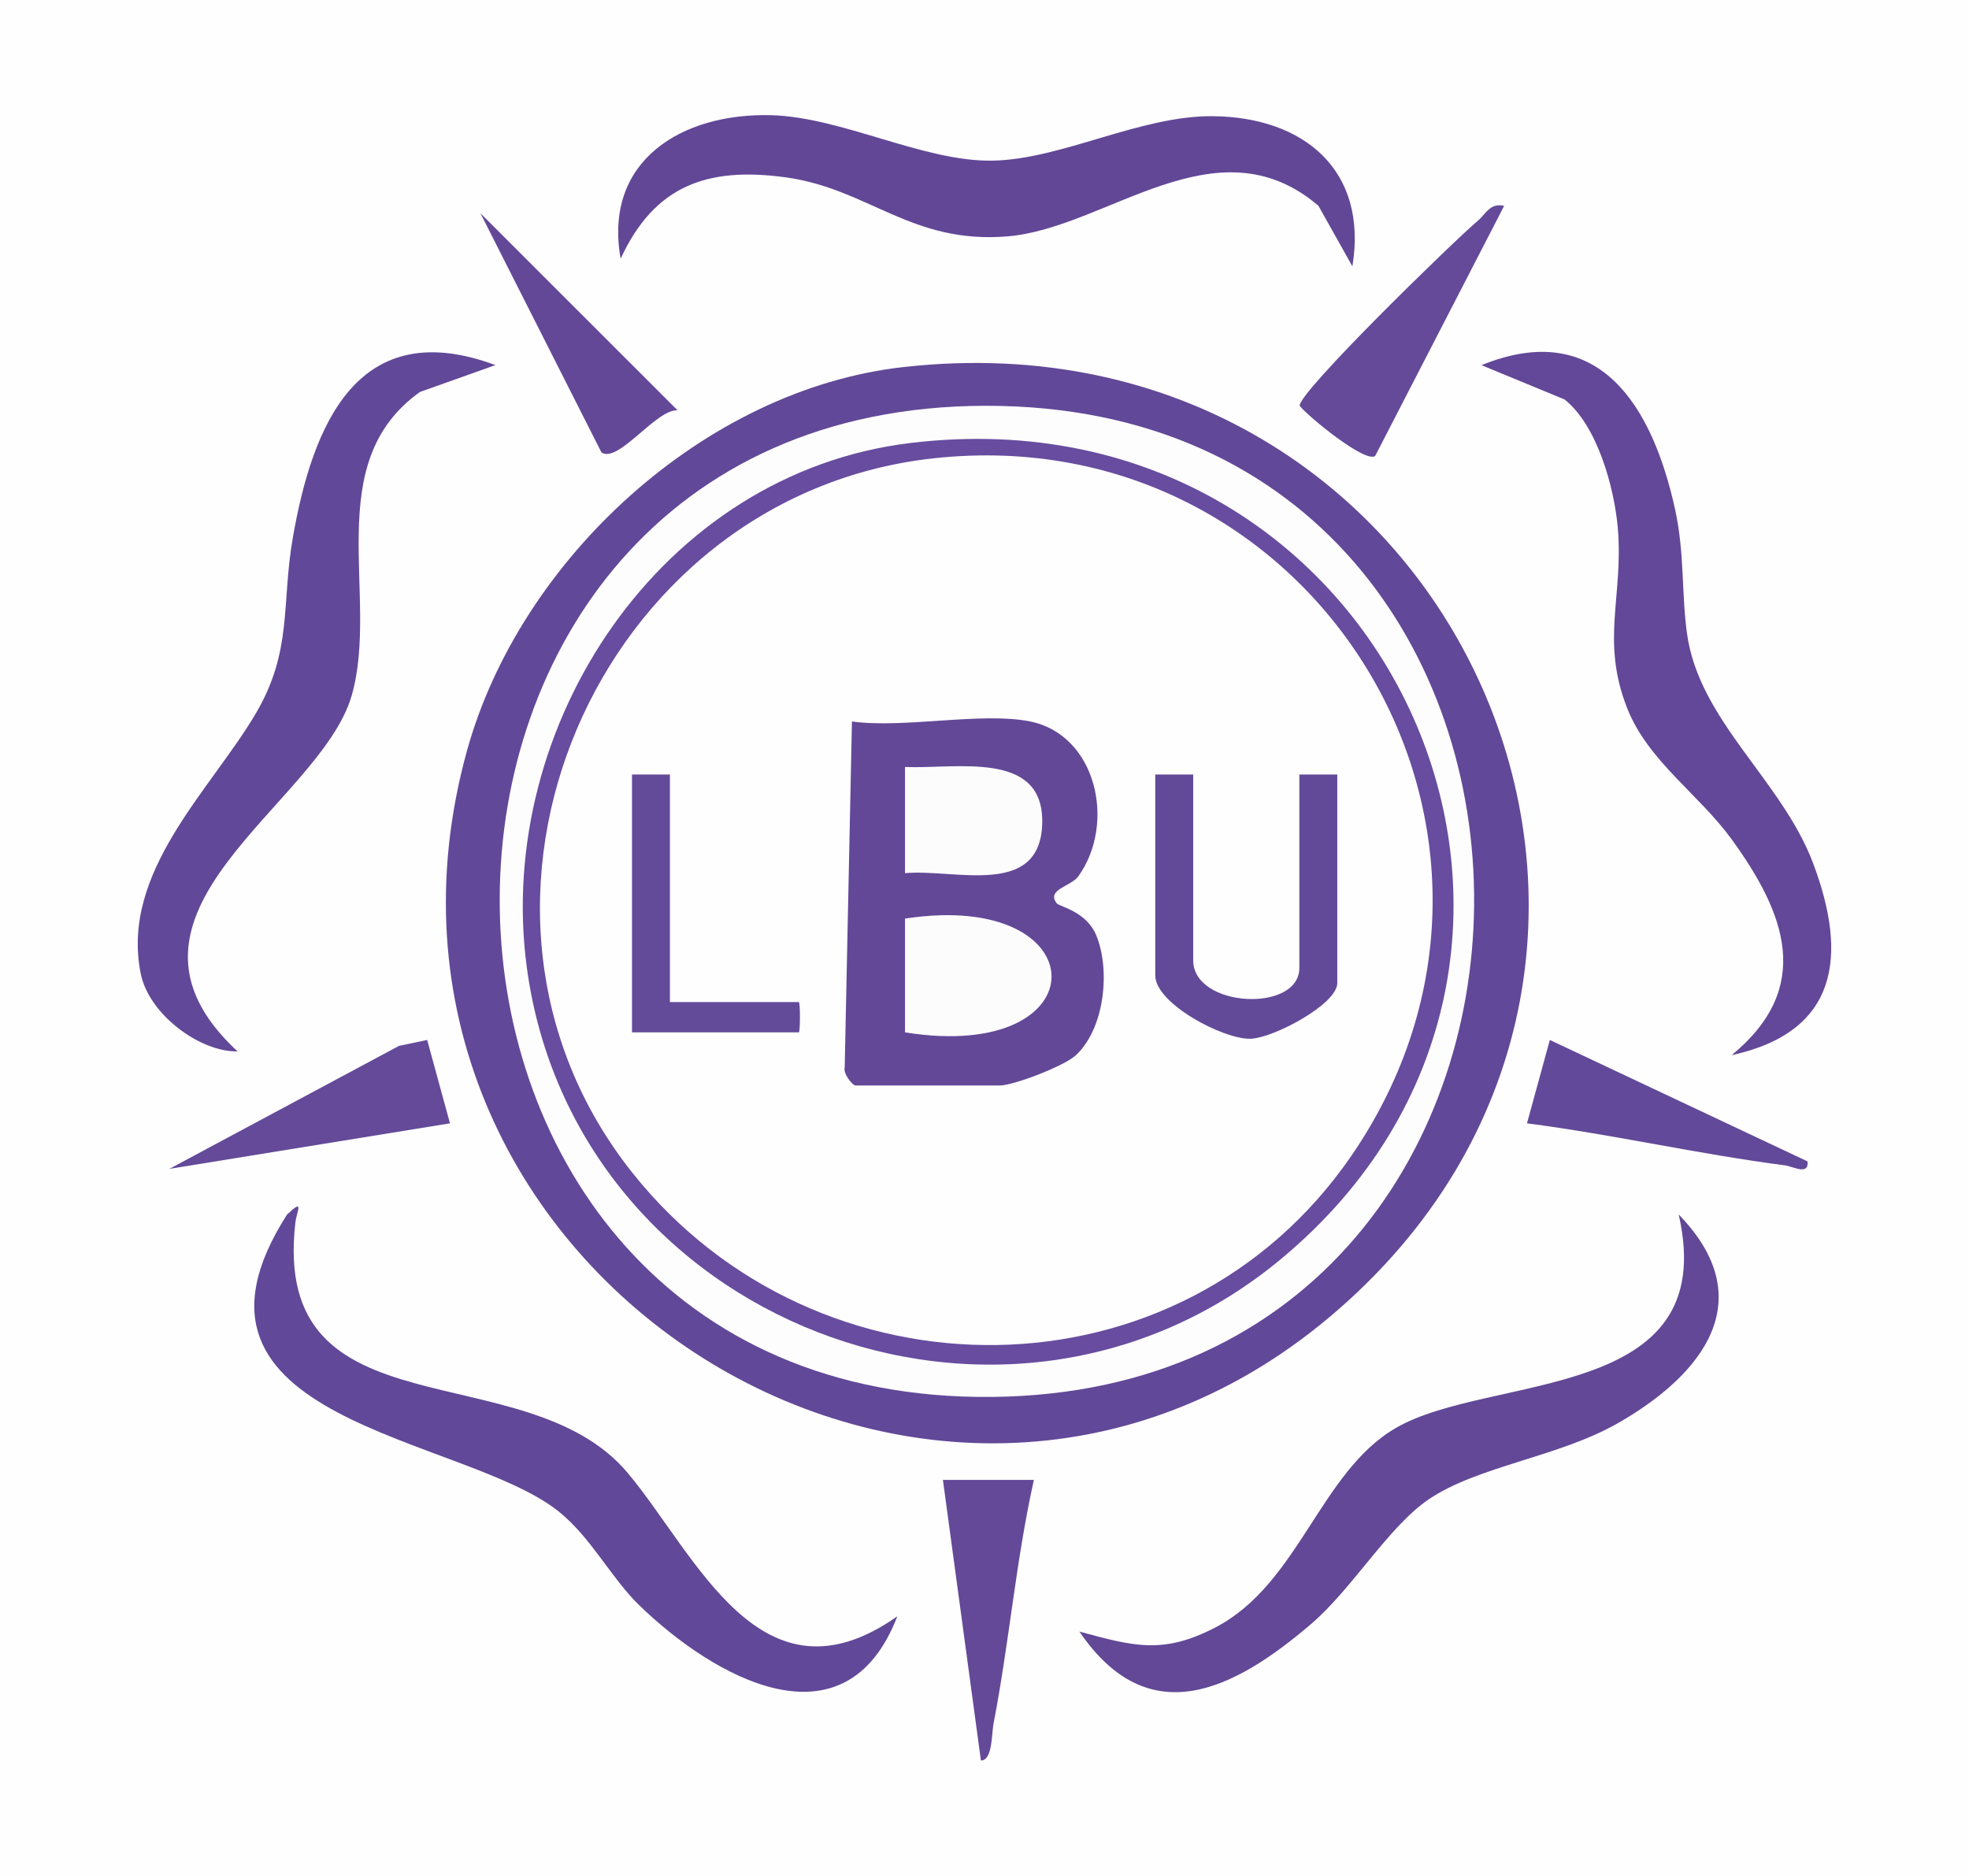 <?xml version="1.0" encoding="UTF-8"?>
<svg id="Layer_1" data-name="Layer 1" xmlns="http://www.w3.org/2000/svg" viewBox="0 0 277.25 264.11">
  <defs>
    <style>
      .cls-1 {
        fill: #644a99;
      }

      .cls-2 {
        fill: #624797;
      }

      .cls-3 {
        fill: #644898;
      }

      .cls-4 {
        fill: #fcfcfd;
      }

      .cls-5 {
        fill: #fdfcfd;
      }

      .cls-6 {
        fill: #674c9f;
      }

      .cls-7 {
        fill: #644998;
      }

      .cls-8 {
        fill: #624897;
      }

      .cls-9 {
        fill: #634898;
      }

      .cls-10 {
        fill: #634798;
      }

      .cls-11 {
        fill: #fefefe;
      }

      .cls-12 {
        fill: #624a99;
      }

      .cls-13 {
        fill: #614898;
      }

      .cls-14 {
        fill: #634b9a;
      }

      .cls-15 {
        fill: #634999;
      }

      .cls-16 {
        fill: #624898;
      }

      .cls-17 {
        fill: #fdfdfd;
      }
    </style>
  </defs>
  <rect class="cls-11" x="-86.73" y="-136.19" width="504.53" height="588.09"/>
  <g>
    <path class="cls-16" d="M127.19,51.69c78-8.77,119.1,84.03,60.05,133.74-56.66,47.7-141.49-7.74-121.46-79.81,7.46-26.83,33.36-50.78,61.4-53.93Z"/>
    <path class="cls-16" d="M69.76,51.41l-10.62,3.78c-14.16,10.07-5.65,28.81-9.61,42.72-4.4,15.43-37.12,30.68-16.08,50.14-5.23.11-12.46-5.15-13.63-10.93-2.9-14.34,9.84-25.84,16.22-36.69,5.18-8.81,3.57-15.43,5.19-24.71,2.81-16.14,9.27-31.45,28.53-24.31Z"/>
    <path class="cls-13" d="M126.35,227.6c-7.38,19.11-25.9,8.57-36.34-1.56-3.95-3.83-6.79-9.56-11.35-13.21-13.48-10.78-56.98-12.56-38.24-41.81,2.51-2.37,1.36-.5,1.17,1.15-3.5,30.35,32.41,18.11,46.78,35.22,9.66,11.5,18.75,33.76,37.99,20.2Z"/>
    <path class="cls-2" d="M190.43,37.51l-4.79-8.54c-14.37-12.24-29.79,3.15-43.74,4.31-13.6,1.14-19.56-6.71-31.29-8.31-11.04-1.51-18.47,1.17-23.22,11.46-2.46-13.79,8.58-20.54,21.19-20.21,9.99.27,21.43,6.56,31.15,6.4s20.72-6.32,30.95-6.26c12.89.08,21.96,7.6,19.75,21.12Z"/>
    <path class="cls-8" d="M152,229.75c7.59,2.05,11.76,3.26,19.16-.6,11.74-6.13,14.71-21.84,25.34-28.05,13.29-7.76,45.98-3.44,39.87-30.09,11.66,12,3.42,22.54-8.54,29.38-8.33,4.77-19.76,6.05-26.65,10.73-5.67,3.85-10.8,12.64-16.59,17.58-10.74,9.17-22.79,15.47-32.6,1.05Z"/>
    <path class="cls-10" d="M243.84,148.57c11.55-9.5,7.59-19.92-.02-30.4-4.61-6.34-11.76-11.01-14.69-18.42-3.78-9.57-.51-15.73-1.33-25.37-.48-5.67-2.88-14.47-7.5-18.13l-11.7-4.83c16.62-6.76,24.09,5.9,27.25,20.25,1.38,6.25.89,11.72,1.69,17.53,1.7,12.34,13.36,20.63,17.78,32.41,4.88,13,3.53,23.69-11.49,26.97Z"/>
    <path class="cls-1" d="M211.8,28.98l-18.17,35.23c-1.41,1.01-9.33-5.47-10.62-7.05-.37-1.77,21.92-23.43,25.05-26.05,1.2-1.01,1.74-2.59,3.74-2.12Z"/>
    <polygon class="cls-1" points="60.15 146.44 63.36 158.18 23.85 164.59 56.18 147.27 60.15 146.44"/>
    <path class="cls-15" d="M254.51,163.54c.24,2.04-2.08.69-3.21.55-12.13-1.57-24.17-4.34-36.29-5.91l3.22-11.74,36.29,17.1Z"/>
    <path class="cls-7" d="M145.58,208.39c-2.53,11.32-3.48,22.96-5.69,34.35-.27,1.4-.12,5.17-1.77,5.16l-5.35-39.51h12.82Z"/>
    <path class="cls-3" d="M95.4,57.78c-3.01-.19-8.32,7.51-10.71,5.93l-17.04-33.68,27.76,27.75Z"/>
    <path class="cls-17" d="M138.83,57.14c92.33-.08,91.4,140.84-1.29,139.56-89.61-1.24-89.96-139.48,1.29-139.56Z"/>
    <path class="cls-6" d="M128.27,62.37c67.75-8.1,103.35,72.47,52,115-38.96,32.26-99.44,8.69-106.1-41.21-4.53-33.98,18.89-69.59,54.1-73.79Z"/>
    <path class="cls-11" d="M131.49,64.53c54-5.87,89.71,53.27,58.76,98.27-24.08,35-75.13,35.15-101.23,2.31-29.93-37.67-4.97-95.42,42.47-100.58Z"/>
    <path class="cls-9" d="M145.05,101.59c9.3,1.87,12.15,14.28,6.8,21.79-1.04,1.46-4.57,1.85-3.05,3.82.36.47,4.19,1.1,5.59,4.57,1.98,4.92,1.14,13.07-2.91,16.83-1.65,1.53-8.79,4.25-10.7,4.25h-20.29c-.46,0-1.8-1.67-1.55-2.56l1.02-48.7c7.34,1.02,18.26-1.38,25.1,0Z"/>
    <path class="cls-12" d="M168.01,109.06v26.16c0,6.7,14.95,7.44,14.95,1.07v-27.23h5.34v29.37c0,2.99-9.08,7.79-12.26,7.84-3.9.06-13.37-4.99-13.37-8.91v-28.3h5.34Z"/>
    <path class="cls-14" d="M94.33,109.06v32.04h18.15c.21,0,.21,4.27,0,4.27h-23.49v-36.31h5.34Z"/>
    <path class="cls-4" d="M127.43,145.37v-16.02c27.3-4.2,27.72,20.46,0,16.02Z"/>
    <path class="cls-5" d="M127.43,108c7.25.31,19.65-2.45,19.32,8.02s-12.37,6.29-19.32,6.93v-14.95Z"/>
  </g>
</svg>